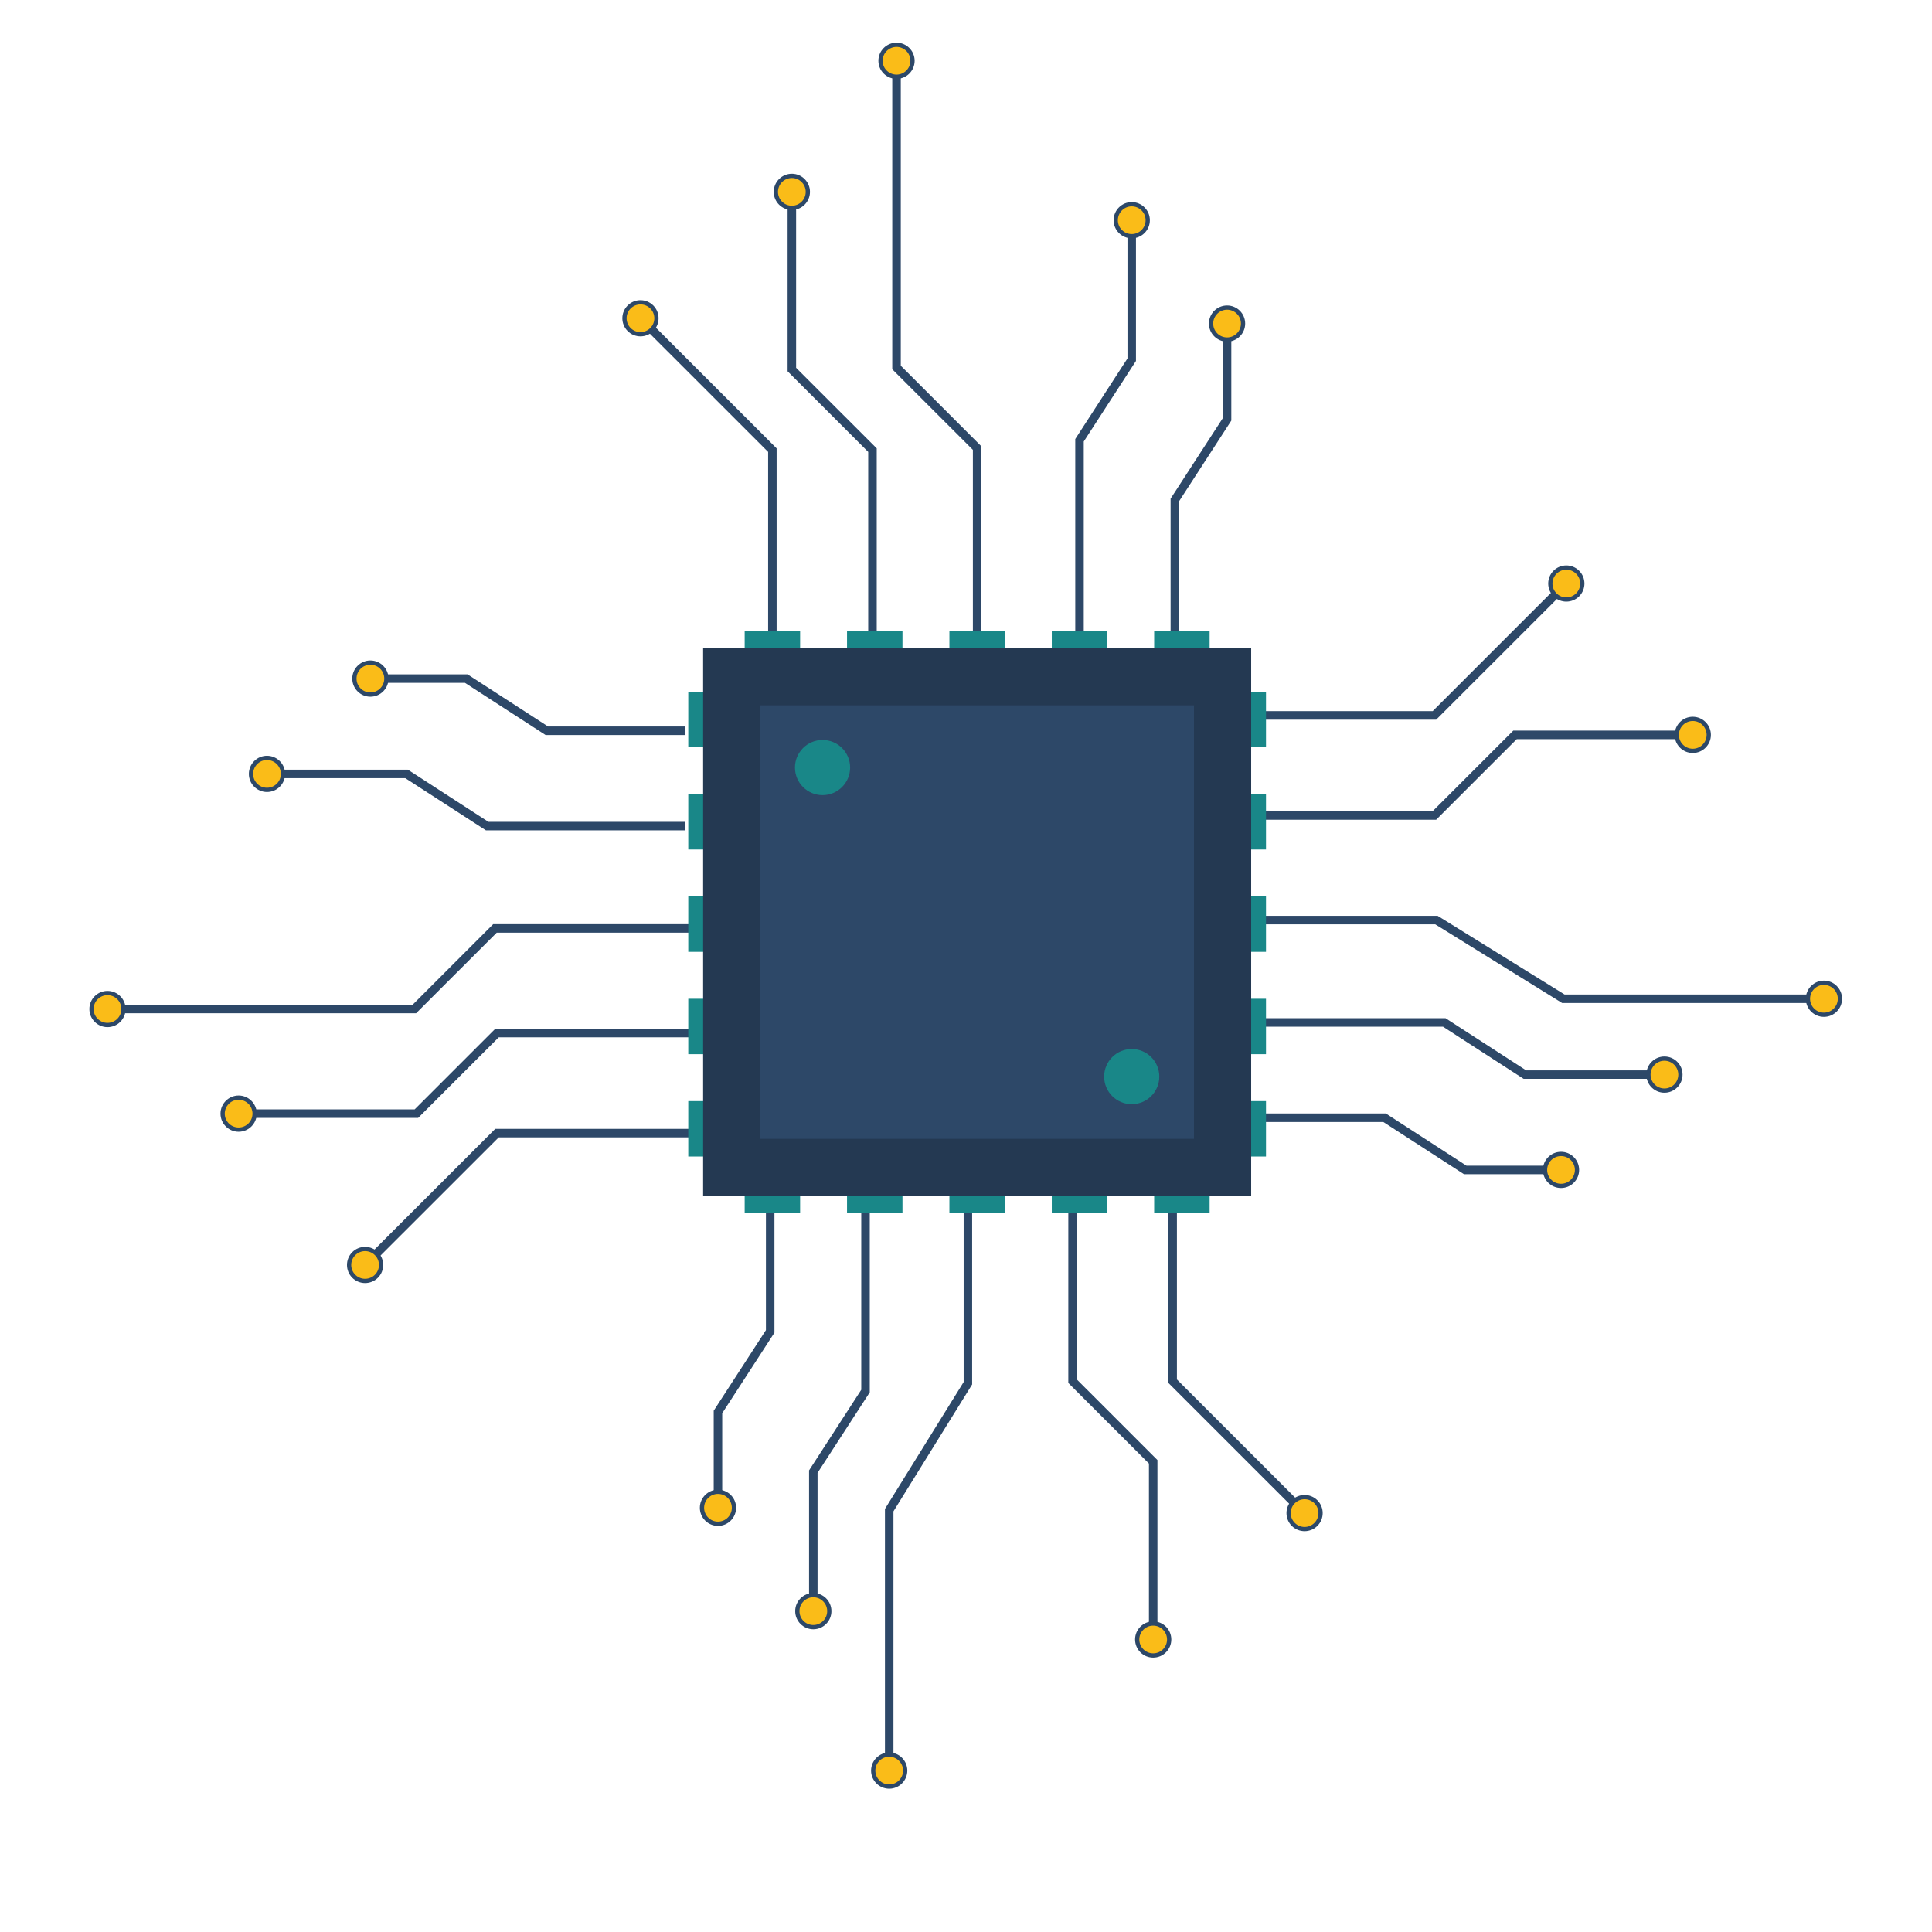 <svg xmlns="http://www.w3.org/2000/svg" xmlns:xlink="http://www.w3.org/1999/xlink" width="1024" zoomAndPan="magnify" viewBox="0 0 768 768" height="1024" preserveAspectRatio="xMidYMid meet" version="1.0"><defs><clipPath id="84705afba2"><path d="M 350 17.121 L 363 17.121 L 363 31 L 350 31 Z M 350 17.121 " clip-rule="nonzero"/></clipPath><clipPath id="d87abb4b65"><path d="M 349 17.121 L 364 17.121 L 364 32 L 349 32 Z M 349 17.121 " clip-rule="nonzero"/></clipPath><clipPath id="f5d7858f2e"><path d="M 35.609 393 L 50 393 L 50 409 L 35.609 409 Z M 35.609 393 " clip-rule="nonzero"/></clipPath><clipPath id="447336ba9f"><path d="M 717 389 L 732.359 389 L 732.359 405 L 717 405 Z M 717 389 " clip-rule="nonzero"/></clipPath><clipPath id="5fc72f4a73"><path d="M 346 696 L 361 696 L 361 711.344 L 346 711.344 Z M 346 696 " clip-rule="nonzero"/></clipPath></defs><path fill="#2d4868" d="M 308.719 257.66 L 305.344 257.66 L 305.344 179.641 L 253.141 127.461 L 255.531 125.066 L 308.719 178.234 L 308.719 257.66 " fill-opacity="1" fill-rule="nonzero"/><path fill="#fabc18" d="M 259.09 122.023 C 256.609 119.543 252.578 119.543 250.09 122.023 C 247.617 124.508 247.617 128.531 250.09 131.02 C 252.578 133.496 256.609 133.496 259.09 131.02 C 261.57 128.531 261.57 124.508 259.09 122.023 " fill-opacity="1" fill-rule="nonzero"/><path fill="#2d4868" d="M 250.699 130.41 C 252.848 132.562 256.34 132.562 258.488 130.41 C 260.645 128.27 260.645 124.766 258.488 122.617 C 256.34 120.469 252.848 120.469 250.699 122.617 C 248.547 124.766 248.547 128.27 250.699 130.41 C 252.848 132.562 248.547 128.27 250.699 130.41 Z M 259.688 121.43 C 262.488 124.23 262.488 128.801 259.688 131.605 C 256.883 134.418 252.309 134.418 249.504 131.605 C 246.691 128.801 246.691 124.23 249.504 121.43 C 252.309 118.625 256.883 118.625 259.688 121.43 C 262.488 124.23 256.883 118.625 259.688 121.43 " fill-opacity="1" fill-rule="nonzero"/><path fill="#2d4868" d="M 348.512 257.66 L 345.129 257.66 L 345.129 179.641 L 313.086 147.598 L 313.086 75.902 L 316.469 75.902 L 316.469 146.211 L 348.512 178.234 L 348.512 257.66 " fill-opacity="1" fill-rule="nonzero"/><path fill="#fabc18" d="M 321.125 76.266 C 321.125 72.762 318.285 69.91 314.777 69.91 C 311.262 69.91 308.41 72.762 308.41 76.266 C 308.41 79.773 311.262 82.621 314.777 82.621 C 318.285 82.621 321.125 79.773 321.125 76.266 " fill-opacity="1" fill-rule="nonzero"/><path fill="#2d4868" d="M 309.262 76.266 C 309.262 79.309 311.738 81.781 314.777 81.781 C 317.812 81.781 320.285 79.309 320.285 76.266 C 320.285 73.23 317.812 70.762 314.777 70.762 C 311.738 70.762 309.262 73.23 309.262 76.266 C 309.262 79.309 309.262 73.23 309.262 76.266 Z M 321.977 76.266 C 321.977 80.234 318.746 83.465 314.777 83.465 C 310.805 83.465 307.566 80.234 307.566 76.266 C 307.566 72.305 310.805 69.07 314.777 69.07 C 318.746 69.07 321.977 72.305 321.977 76.266 C 321.977 80.234 321.977 72.305 321.977 76.266 " fill-opacity="1" fill-rule="nonzero"/><path fill="#2d4868" d="M 390.121 256.84 L 386.738 256.84 L 386.738 178.82 L 354.688 146.789 L 354.688 23.801 L 358.078 23.801 L 358.078 145.383 L 390.121 177.43 L 390.121 256.84 " fill-opacity="1" fill-rule="nonzero"/><g clip-path="url(#84705afba2)"><path fill="#fabc18" d="M 362.734 24.156 C 362.734 20.648 359.895 17.801 356.387 17.801 C 352.871 17.801 350.02 20.648 350.02 24.156 C 350.02 27.66 352.871 30.512 356.387 30.512 C 359.895 30.512 362.734 27.66 362.734 24.156 " fill-opacity="1" fill-rule="nonzero"/></g><g clip-path="url(#d87abb4b65)"><path fill="#2d4868" d="M 350.863 24.156 C 350.863 27.191 353.34 29.66 356.387 29.66 C 359.422 29.66 361.895 27.191 361.895 24.156 C 361.895 21.113 359.422 18.641 356.387 18.641 C 353.34 18.641 350.863 21.113 350.863 24.156 C 350.863 27.191 350.863 21.113 350.863 24.156 Z M 363.586 24.156 C 363.586 28.125 360.348 31.352 356.387 31.352 C 352.414 31.352 349.176 28.125 349.176 24.156 C 349.176 20.188 352.414 16.957 356.387 16.957 C 360.348 16.957 363.586 20.188 363.586 24.156 C 363.586 28.125 363.586 20.188 363.586 24.156 " fill-opacity="1" fill-rule="nonzero"/></g><path fill="#2d4868" d="M 430.812 253.738 L 427.438 253.738 L 427.438 174.52 L 448.188 142.488 L 448.188 87.172 L 451.562 87.172 L 451.562 143.484 L 430.812 175.516 L 430.812 253.738 " fill-opacity="1" fill-rule="nonzero"/><path fill="#fabc18" d="M 456.238 87.535 C 456.238 84.027 453.395 81.18 449.879 81.18 C 446.371 81.18 443.527 84.027 443.527 87.535 C 443.527 91.047 446.371 93.891 449.879 93.891 C 453.395 93.891 456.238 91.047 456.238 87.535 " fill-opacity="1" fill-rule="nonzero"/><path fill="#2d4868" d="M 444.371 87.535 C 444.371 90.586 446.844 93.047 449.879 93.047 C 452.922 93.047 455.395 90.586 455.395 87.535 C 455.395 84.5 452.922 82.027 449.879 82.027 C 446.844 82.027 444.371 84.5 444.371 87.535 C 444.371 90.586 444.371 84.5 444.371 87.535 Z M 457.086 87.535 C 457.086 91.512 453.855 94.738 449.879 94.738 C 445.906 94.738 442.68 91.512 442.68 87.535 C 442.68 83.57 445.906 80.336 449.879 80.336 C 453.855 80.336 457.086 83.57 457.086 87.535 C 457.086 91.512 457.086 83.57 457.086 87.535 " fill-opacity="1" fill-rule="nonzero"/><path fill="#2d4868" d="M 468.715 253.738 L 465.328 253.738 L 465.328 198.234 L 486.09 166.211 L 486.09 128.27 L 489.465 128.27 L 489.465 167.199 L 468.715 199.238 L 468.715 253.738 " fill-opacity="1" fill-rule="nonzero"/><path fill="#fabc18" d="M 494.129 128.625 C 494.129 125.117 491.289 122.27 487.781 122.27 C 484.266 122.27 481.414 125.117 481.414 128.625 C 481.414 132.133 484.266 134.98 487.781 134.98 C 491.289 134.98 494.129 132.133 494.129 128.625 " fill-opacity="1" fill-rule="nonzero"/><path fill="#2d4868" d="M 482.266 128.625 C 482.266 131.668 484.742 134.141 487.781 134.141 C 490.816 134.141 493.289 131.668 493.289 128.625 C 493.289 125.582 490.816 123.109 487.781 123.109 C 484.742 123.109 482.266 125.582 482.266 128.625 C 482.266 131.668 482.266 125.582 482.266 128.625 Z M 494.973 128.625 C 494.973 132.602 491.75 135.824 487.781 135.824 C 483.809 135.824 480.57 132.602 480.57 128.625 C 480.57 124.648 483.809 121.43 487.781 121.43 C 491.75 121.43 494.973 124.648 494.973 128.625 C 494.973 132.602 494.973 124.648 494.973 128.625 " fill-opacity="1" fill-rule="nonzero"/><path fill="#2d4868" d="M 146.066 504.293 L 143.68 501.906 L 196.871 448.73 L 276.32 448.73 L 276.32 452.113 L 198.262 452.113 L 146.066 504.293 " fill-opacity="1" fill-rule="nonzero"/><path fill="#fabc18" d="M 140.637 498.348 C 138.148 500.832 138.148 504.855 140.637 507.336 C 143.117 509.812 147.141 509.812 149.629 507.336 C 152.109 504.855 152.109 500.824 149.629 498.348 C 147.141 495.867 143.117 495.867 140.637 498.348 " fill-opacity="1" fill-rule="nonzero"/><path fill="#2d4868" d="M 149.035 506.73 C 151.176 504.586 151.176 501.094 149.035 498.949 C 146.879 496.793 143.379 496.793 141.23 498.949 C 139.082 501.094 139.082 504.586 141.23 506.73 C 143.379 508.887 146.879 508.879 149.035 506.73 C 151.176 504.586 146.879 508.879 149.035 506.73 Z M 140.035 497.75 C 142.84 494.949 147.41 494.949 150.223 497.75 C 153.035 500.555 153.035 505.125 150.223 507.93 C 147.41 510.742 142.848 510.742 140.035 507.93 C 137.23 505.125 137.23 500.555 140.035 497.75 C 142.84 494.949 137.23 500.555 140.035 497.75 " fill-opacity="1" fill-rule="nonzero"/><path fill="#2d4868" d="M 166.223 444.375 L 94.5 444.375 L 94.5 441 L 164.824 441 L 196.871 408.957 L 276.32 408.957 L 276.32 412.34 L 198.262 412.34 L 166.223 444.375 " fill-opacity="1" fill-rule="nonzero"/><path fill="#fabc18" d="M 94.863 436.328 C 91.348 436.328 88.496 439.184 88.496 442.684 C 88.496 446.195 91.348 449.039 94.863 449.039 C 98.371 449.039 101.215 446.195 101.215 442.684 C 101.215 439.184 98.371 436.328 94.863 436.328 " fill-opacity="1" fill-rule="nonzero"/><path fill="#2d4868" d="M 94.863 448.195 C 97.898 448.195 100.371 445.727 100.371 442.684 C 100.371 439.641 97.898 437.176 94.863 437.176 C 91.82 437.176 89.348 439.641 89.348 442.684 C 89.348 445.727 91.82 448.195 94.863 448.195 C 97.898 448.195 91.82 448.195 94.863 448.195 Z M 94.863 435.484 C 98.824 435.484 102.062 438.711 102.062 442.684 C 102.062 446.652 98.824 449.887 94.863 449.887 C 90.891 449.887 87.656 446.652 87.656 442.684 C 87.656 438.711 90.891 435.484 94.863 435.484 C 98.824 435.484 90.891 435.484 94.863 435.484 " fill-opacity="1" fill-rule="nonzero"/><path fill="#2d4868" d="M 165.41 402.781 L 42.367 402.781 L 42.367 399.398 L 164.012 399.398 L 196.051 367.371 L 275.508 367.371 L 275.508 370.746 L 197.457 370.746 L 165.41 402.781 " fill-opacity="1" fill-rule="nonzero"/><path fill="#fabc18" d="M 42.723 394.742 C 39.223 394.742 36.375 397.59 36.375 401.098 C 36.375 404.602 39.223 407.453 42.723 407.453 C 46.246 407.453 49.09 404.602 49.09 401.098 C 49.09 397.59 46.246 394.742 42.723 394.742 " fill-opacity="1" fill-rule="nonzero"/><g clip-path="url(#f5d7858f2e)"><path fill="#2d4868" d="M 42.723 406.602 C 45.77 406.602 48.238 404.141 48.238 401.098 C 48.238 398.055 45.77 395.59 42.723 395.59 C 39.688 395.59 37.215 398.055 37.215 401.098 C 37.215 404.141 39.688 406.602 42.723 406.602 C 45.77 406.602 39.688 406.602 42.723 406.602 Z M 42.723 393.898 C 46.703 393.898 49.934 397.121 49.934 401.098 C 49.934 405.066 46.703 408.301 42.723 408.301 C 38.762 408.301 35.531 405.066 35.531 401.098 C 35.531 397.121 38.762 393.898 42.723 393.898 C 46.703 393.898 38.762 393.898 42.723 393.898 " fill-opacity="1" fill-rule="nonzero"/></g><path fill="#2d4868" d="M 272.402 330.066 L 193.152 330.066 L 161.102 309.324 L 105.77 309.324 L 105.77 305.941 L 162.105 305.941 L 194.152 326.691 L 272.402 326.691 L 272.402 330.066 " fill-opacity="1" fill-rule="nonzero"/><path fill="#fabc18" d="M 106.125 301.27 C 102.621 301.27 99.777 304.125 99.777 307.641 C 99.777 311.137 102.621 313.988 106.125 313.988 C 109.641 313.988 112.484 311.137 112.484 307.641 C 112.484 304.125 109.641 301.27 106.125 301.27 " fill-opacity="1" fill-rule="nonzero"/><path fill="#2d4868" d="M 106.125 313.137 C 109.172 313.137 111.652 310.676 111.652 307.641 C 111.652 304.598 109.172 302.117 106.125 302.117 C 103.09 302.117 100.625 304.598 100.625 307.641 C 100.625 310.676 103.09 313.137 106.125 313.137 C 109.172 313.137 103.09 313.137 106.125 313.137 Z M 106.125 300.434 C 110.105 300.434 113.336 303.664 113.336 307.641 C 113.336 311.602 110.105 314.828 106.125 314.828 C 102.164 314.828 98.926 311.602 98.926 307.641 C 98.926 303.664 102.164 300.434 106.125 300.434 C 110.105 300.434 102.164 300.434 106.125 300.434 " fill-opacity="1" fill-rule="nonzero"/><path fill="#2d4868" d="M 272.402 292.18 L 216.879 292.18 L 184.824 271.438 L 146.879 271.438 L 146.879 268.055 L 185.832 268.055 L 217.875 288.797 L 272.402 288.797 L 272.402 292.18 " fill-opacity="1" fill-rule="nonzero"/><path fill="#fabc18" d="M 147.242 263.398 C 143.727 263.398 140.883 266.238 140.883 269.754 C 140.883 273.258 143.727 276.109 147.242 276.109 C 150.75 276.109 153.594 273.258 153.594 269.754 C 153.594 266.238 150.75 263.398 147.242 263.398 " fill-opacity="1" fill-rule="nonzero"/><path fill="#2d4868" d="M 147.242 275.258 C 150.277 275.258 152.75 272.789 152.75 269.754 C 152.75 266.711 150.277 264.238 147.242 264.238 C 144.199 264.238 141.727 266.711 141.727 269.754 C 141.727 272.789 144.199 275.258 147.242 275.258 C 150.277 275.258 144.199 275.258 147.242 275.258 Z M 147.242 262.547 C 151.211 262.547 154.441 265.785 154.441 269.754 C 154.441 273.715 151.211 276.949 147.242 276.949 C 143.27 276.949 140.035 273.715 140.035 269.754 C 140.035 265.785 143.27 262.547 147.242 262.547 C 151.211 262.547 143.27 262.547 147.242 262.547 " fill-opacity="1" fill-rule="nonzero"/><path fill="#2d4868" d="M 570.898 286.078 L 491.449 286.078 L 491.449 282.695 L 569.5 282.695 L 621.699 230.516 L 624.094 232.91 L 570.898 286.078 " fill-opacity="1" fill-rule="nonzero"/><path fill="#fabc18" d="M 627.133 236.461 C 629.621 233.984 629.621 229.953 627.133 227.465 C 624.652 224.984 620.625 224.984 618.148 227.465 C 615.66 229.953 615.66 233.984 618.148 236.461 C 620.625 238.941 624.652 238.941 627.133 236.461 " fill-opacity="1" fill-rule="nonzero"/><path fill="#2d4868" d="M 618.742 228.074 C 616.594 230.223 616.594 233.711 618.742 235.859 C 620.891 238.016 624.391 238.016 626.535 235.859 C 628.684 233.711 628.684 230.223 626.535 228.074 C 624.391 225.922 620.891 225.922 618.742 228.074 C 616.594 230.223 620.891 225.922 618.742 228.074 Z M 627.727 237.055 C 624.922 239.859 620.348 239.859 617.543 237.055 C 614.738 234.254 614.738 229.68 617.543 226.879 C 620.348 224.066 624.922 224.066 627.727 226.879 C 630.539 229.68 630.539 234.254 627.727 237.055 C 624.922 239.859 630.539 234.254 627.727 237.055 " fill-opacity="1" fill-rule="nonzero"/><path fill="#2d4868" d="M 570.898 325.848 L 491.449 325.848 L 491.449 322.465 L 569.5 322.465 L 601.547 290.434 L 673.27 290.434 L 673.27 293.816 L 602.941 293.816 L 570.898 325.848 " fill-opacity="1" fill-rule="nonzero"/><path fill="#fabc18" d="M 672.898 298.473 C 676.422 298.473 679.262 295.633 679.262 292.125 C 679.262 288.613 676.422 285.762 672.898 285.762 C 669.398 285.762 666.547 288.613 666.547 292.125 C 666.547 295.633 669.398 298.473 672.898 298.473 " fill-opacity="1" fill-rule="nonzero"/><path fill="#2d4868" d="M 672.898 286.609 C 669.859 286.609 667.391 289.082 667.391 292.125 C 667.391 295.16 669.859 297.633 672.898 297.633 C 675.949 297.633 678.414 295.16 678.414 292.125 C 678.414 289.082 675.949 286.609 672.898 286.609 C 669.859 286.609 675.949 286.609 672.898 286.609 Z M 672.898 299.324 C 668.934 299.324 665.703 296.086 665.703 292.125 C 665.703 288.156 668.934 284.922 672.898 284.922 C 676.875 284.922 680.113 288.156 680.113 292.125 C 680.113 296.086 676.875 299.324 672.898 299.324 C 668.934 299.324 676.875 299.324 672.898 299.324 " fill-opacity="1" fill-rule="nonzero"/><path fill="#2d4868" d="M 725.398 398.711 L 620.973 398.711 L 570.535 367.434 L 492.262 367.434 L 492.262 364.059 L 571.492 364.059 L 621.941 395.328 L 725.398 395.328 L 725.398 398.711 " fill-opacity="1" fill-rule="nonzero"/><path fill="#fabc18" d="M 725.035 403.375 C 728.551 403.375 731.395 400.523 731.395 397.02 C 731.395 393.504 728.551 390.664 725.035 390.664 C 721.527 390.664 718.688 393.504 718.688 397.02 C 718.688 400.523 721.527 403.375 725.035 403.375 " fill-opacity="1" fill-rule="nonzero"/><g clip-path="url(#447336ba9f)"><path fill="#2d4868" d="M 725.035 391.504 C 722 391.504 719.527 393.984 719.527 397.02 C 719.527 400.062 722 402.531 725.035 402.531 C 728.082 402.531 730.551 400.062 730.551 397.02 C 730.551 393.984 728.082 391.504 725.035 391.504 C 722 391.504 728.082 391.504 725.035 391.504 Z M 725.035 404.215 C 721.066 404.215 717.836 400.988 717.836 397.02 C 717.836 393.051 721.066 389.812 725.035 389.812 C 729.016 389.812 732.246 393.051 732.246 397.02 C 732.246 400.988 729.016 404.215 725.035 404.215 C 721.066 404.215 729.016 404.215 725.035 404.215 " fill-opacity="1" fill-rule="nonzero"/></g><path fill="#2d4868" d="M 661.996 428.859 L 605.664 428.859 L 573.609 408.117 L 495.367 408.117 L 495.367 404.742 L 574.613 404.742 L 606.66 425.484 L 661.996 425.484 L 661.996 428.859 " fill-opacity="1" fill-rule="nonzero"/><path fill="#fabc18" d="M 661.633 433.531 C 665.148 433.531 667.992 430.688 667.992 427.176 C 667.992 423.668 665.148 420.828 661.633 420.828 C 658.125 420.828 655.285 423.668 655.285 427.176 C 655.285 430.688 658.125 433.531 661.633 433.531 " fill-opacity="1" fill-rule="nonzero"/><path fill="#2d4868" d="M 661.633 421.66 C 658.598 421.66 656.125 424.133 656.125 427.176 C 656.125 430.219 658.598 432.688 661.633 432.688 C 664.676 432.688 667.148 430.219 667.148 427.176 C 667.148 424.133 664.676 421.66 661.633 421.66 C 658.598 421.66 664.676 421.66 661.633 421.66 Z M 661.633 434.371 C 657.664 434.371 654.434 431.145 654.434 427.176 C 654.434 423.207 657.664 419.977 661.633 419.977 C 665.613 419.977 668.84 423.207 668.84 427.176 C 668.84 431.145 665.613 434.371 661.633 434.371 C 657.664 434.371 665.613 434.371 661.633 434.371 " fill-opacity="1" fill-rule="nonzero"/><path fill="#2d4868" d="M 620.891 466.754 L 581.938 466.754 L 549.895 446.012 L 495.367 446.012 L 495.367 442.621 L 550.891 442.621 L 582.926 463.371 L 620.891 463.371 L 620.891 466.754 " fill-opacity="1" fill-rule="nonzero"/><path fill="#fabc18" d="M 620.527 471.41 C 624.035 471.41 626.883 468.566 626.883 465.062 C 626.883 461.547 624.035 458.699 620.527 458.699 C 617.02 458.699 614.168 461.547 614.168 465.062 C 614.168 468.566 617.02 471.41 620.527 471.41 " fill-opacity="1" fill-rule="nonzero"/><path fill="#2d4868" d="M 620.527 459.555 C 617.492 459.555 615.02 462.02 615.02 465.062 C 615.02 468.09 617.492 470.566 620.527 470.566 C 623.562 470.566 626.043 468.09 626.043 465.062 C 626.043 462.02 623.562 459.555 620.527 459.555 C 617.492 459.555 623.562 459.555 620.527 459.555 Z M 620.527 472.25 C 616.555 472.25 613.328 469.031 613.328 465.062 C 613.328 461.086 616.555 457.855 620.527 457.855 C 624.496 457.855 627.727 461.086 627.727 465.062 C 627.727 469.031 624.496 472.25 620.527 472.25 C 616.555 472.25 624.496 472.25 620.527 472.25 " fill-opacity="1" fill-rule="nonzero"/><path fill="#2d4868" d="M 517.648 602.922 L 464.457 549.754 L 464.457 470.336 L 467.84 470.336 L 467.84 548.355 L 520.035 600.531 L 517.648 602.922 " fill-opacity="1" fill-rule="nonzero"/><path fill="#fabc18" d="M 514.094 605.965 C 516.582 608.445 520.605 608.445 523.086 605.965 C 525.566 603.488 525.566 599.457 523.086 596.977 C 520.605 594.5 516.582 594.5 514.094 596.977 C 511.613 599.457 511.613 603.488 514.094 605.965 " fill-opacity="1" fill-rule="nonzero"/><path fill="#2d4868" d="M 522.492 597.578 C 520.336 595.426 516.836 595.426 514.695 597.578 C 512.539 599.719 512.539 603.215 514.695 605.363 C 516.836 607.527 520.336 607.527 522.492 605.363 C 524.637 603.215 524.637 599.719 522.492 597.578 C 520.336 595.426 524.637 599.719 522.492 597.578 Z M 513.496 606.562 C 510.695 603.758 510.695 599.188 513.496 596.383 C 516.309 593.578 520.875 593.578 523.68 596.383 C 526.492 599.188 526.492 603.758 523.68 606.562 C 520.875 609.371 516.309 609.371 513.496 606.562 C 510.695 603.758 516.309 609.371 513.496 606.562 " fill-opacity="1" fill-rule="nonzero"/><path fill="#2d4868" d="M 460.098 652.078 L 456.723 652.078 L 456.723 581.785 L 424.672 549.754 L 424.672 470.336 L 428.055 470.336 L 428.055 548.355 L 460.098 580.391 L 460.098 652.078 " fill-opacity="1" fill-rule="nonzero"/><path fill="#fabc18" d="M 452.051 651.715 C 452.051 655.227 454.898 658.07 458.406 658.07 C 461.914 658.07 464.766 655.227 464.766 651.715 C 464.766 648.207 461.914 645.359 458.406 645.359 C 454.898 645.359 452.051 648.207 452.051 651.715 " fill-opacity="1" fill-rule="nonzero"/><path fill="#2d4868" d="M 463.914 651.715 C 463.914 648.688 461.453 646.215 458.406 646.215 C 455.371 646.215 452.891 648.688 452.891 651.715 C 452.891 654.758 455.371 657.227 458.406 657.227 C 461.453 657.227 463.914 654.758 463.914 651.715 C 463.914 648.688 463.914 654.758 463.914 651.715 Z M 451.207 651.715 C 451.207 647.754 454.438 644.516 458.406 644.516 C 462.379 644.516 465.609 647.754 465.609 651.715 C 465.609 655.691 462.379 658.926 458.406 658.926 C 454.438 658.926 451.207 655.691 451.207 651.715 C 451.207 647.754 451.207 655.691 451.207 651.715 " fill-opacity="1" fill-rule="nonzero"/><path fill="#2d4868" d="M 355.164 704.195 L 351.781 704.195 L 351.781 599.82 L 383.07 549.383 L 383.07 471.148 L 386.445 471.148 L 386.445 550.34 L 355.164 600.777 L 355.164 704.195 " fill-opacity="1" fill-rule="nonzero"/><path fill="#fabc18" d="M 347.113 703.832 C 347.113 707.348 349.957 710.188 353.48 710.188 C 356.98 710.188 359.832 707.348 359.832 703.832 C 359.832 700.328 356.98 697.477 353.48 697.477 C 349.957 697.477 347.113 700.328 347.113 703.832 " fill-opacity="1" fill-rule="nonzero"/><g clip-path="url(#5fc72f4a73)"><path fill="#2d4868" d="M 358.988 703.832 C 358.988 700.797 356.508 698.328 353.48 698.328 C 350.438 698.328 347.965 700.797 347.965 703.832 C 347.965 706.867 350.438 709.34 353.48 709.34 C 356.508 709.34 358.988 706.867 358.988 703.832 C 358.988 700.797 358.988 706.867 358.988 703.832 Z M 346.266 703.832 C 346.266 699.863 349.508 696.637 353.48 696.637 C 357.445 696.637 360.672 699.863 360.672 703.832 C 360.672 707.801 357.445 711.039 353.48 711.039 C 349.508 711.039 346.266 707.801 346.266 703.832 C 346.266 699.863 346.266 707.801 346.266 703.832 " fill-opacity="1" fill-rule="nonzero"/></g><path fill="#2d4868" d="M 324.988 640.809 L 321.613 640.809 L 321.613 584.504 L 342.363 552.465 L 342.363 474.25 L 345.746 474.25 L 345.746 553.469 L 324.988 585.5 L 324.988 640.809 " fill-opacity="1" fill-rule="nonzero"/><path fill="#fabc18" d="M 316.945 640.445 C 316.945 643.969 319.797 646.809 323.305 646.809 C 326.812 646.809 329.664 643.969 329.664 640.445 C 329.664 636.949 326.812 634.098 323.305 634.098 C 319.797 634.098 316.945 636.949 316.945 640.445 " fill-opacity="1" fill-rule="nonzero"/><path fill="#2d4868" d="M 328.82 640.445 C 328.82 637.41 326.348 634.941 323.305 634.941 C 320.27 634.941 317.797 637.41 317.797 640.445 C 317.797 643.488 320.27 645.969 323.305 645.969 C 326.348 645.969 328.82 643.488 328.82 640.445 C 328.82 637.41 328.82 643.488 328.82 640.445 Z M 316.105 640.445 C 316.105 636.484 319.332 633.25 323.305 633.25 C 327.277 633.25 330.504 636.484 330.504 640.445 C 330.504 644.426 327.277 647.66 323.305 647.66 C 319.332 647.66 316.105 644.426 316.105 640.445 C 316.105 636.484 316.105 644.426 316.105 640.445 " fill-opacity="1" fill-rule="nonzero"/><path fill="#2d4868" d="M 287.094 599.719 L 283.711 599.719 L 283.711 560.781 L 304.469 528.75 L 304.469 474.25 L 307.855 474.25 L 307.855 529.754 L 287.094 561.785 L 287.094 599.719 " fill-opacity="1" fill-rule="nonzero"/><path fill="#fabc18" d="M 279.047 599.363 C 279.047 602.879 281.887 605.711 285.41 605.711 C 288.918 605.711 291.762 602.879 291.762 599.363 C 291.762 595.848 288.918 593 285.41 593 C 281.887 593 279.047 595.848 279.047 599.363 " fill-opacity="1" fill-rule="nonzero"/><path fill="#2d4868" d="M 290.918 599.363 C 290.918 596.32 288.449 593.848 285.41 593.848 C 282.367 593.848 279.895 596.32 279.895 599.363 C 279.895 602.398 282.367 604.871 285.41 604.871 C 288.449 604.871 290.918 602.398 290.918 599.363 C 290.918 596.32 290.918 602.398 290.918 599.363 Z M 278.203 599.363 C 278.203 595.395 281.441 592.164 285.41 592.164 C 289.375 592.164 292.613 595.395 292.613 599.363 C 292.613 603.332 289.375 606.562 285.41 606.562 C 281.441 606.562 278.203 603.332 278.203 599.363 C 278.203 595.395 278.203 603.332 278.203 599.363 " fill-opacity="1" fill-rule="nonzero"/><path fill="#198788" d="M 318.059 262.742 L 296.02 262.742 L 296.02 250.934 L 318.059 250.934 L 318.059 262.742 " fill-opacity="1" fill-rule="nonzero"/><path fill="#198788" d="M 358.75 262.742 L 336.707 262.742 L 336.707 250.934 L 358.75 250.934 L 358.75 262.742 " fill-opacity="1" fill-rule="nonzero"/><path fill="#198788" d="M 399.445 262.742 L 377.406 262.742 L 377.406 250.934 L 399.445 250.934 L 399.445 262.742 " fill-opacity="1" fill-rule="nonzero"/><path fill="#198788" d="M 440.152 262.742 L 418.105 262.742 L 418.105 250.934 L 440.152 250.934 L 440.152 262.742 " fill-opacity="1" fill-rule="nonzero"/><path fill="#198788" d="M 480.844 262.742 L 458.801 262.742 L 458.801 250.934 L 480.844 250.934 L 480.844 262.742 " fill-opacity="1" fill-rule="nonzero"/><path fill="#198788" d="M 318.059 482.137 L 296.02 482.137 L 296.02 470.336 L 318.059 470.336 L 318.059 482.137 " fill-opacity="1" fill-rule="nonzero"/><path fill="#198788" d="M 358.75 482.137 L 336.707 482.137 L 336.707 470.336 L 358.75 470.336 L 358.75 482.137 " fill-opacity="1" fill-rule="nonzero"/><path fill="#198788" d="M 399.445 482.137 L 377.406 482.137 L 377.406 470.336 L 399.445 470.336 L 399.445 482.137 " fill-opacity="1" fill-rule="nonzero"/><path fill="#198788" d="M 440.152 482.137 L 418.105 482.137 L 418.105 470.336 L 440.152 470.336 L 440.152 482.137 " fill-opacity="1" fill-rule="nonzero"/><path fill="#198788" d="M 480.844 482.137 L 458.801 482.137 L 458.801 470.336 L 480.844 470.336 L 480.844 482.137 " fill-opacity="1" fill-rule="nonzero"/><path fill="#198788" d="M 503.254 437.703 L 503.254 459.734 L 491.449 459.734 L 491.449 437.703 L 503.254 437.703 " fill-opacity="1" fill-rule="nonzero"/><path fill="#198788" d="M 503.254 397.02 L 503.254 419.051 L 491.449 419.051 L 491.449 397.02 L 503.254 397.02 " fill-opacity="1" fill-rule="nonzero"/><path fill="#198788" d="M 503.254 356.336 L 503.254 378.371 L 491.449 378.371 L 491.449 356.336 L 503.254 356.336 " fill-opacity="1" fill-rule="nonzero"/><path fill="#198788" d="M 503.254 315.656 L 503.254 337.688 L 491.449 337.688 L 491.449 315.656 L 503.254 315.656 " fill-opacity="1" fill-rule="nonzero"/><path fill="#198788" d="M 503.254 274.973 L 503.254 297.004 L 491.449 297.004 L 491.449 274.973 L 503.254 274.973 " fill-opacity="1" fill-rule="nonzero"/><path fill="#198788" d="M 285.41 437.703 L 285.41 459.734 L 273.598 459.734 L 273.598 437.703 L 285.41 437.703 " fill-opacity="1" fill-rule="nonzero"/><path fill="#198788" d="M 285.41 397.02 L 285.41 419.051 L 273.598 419.051 L 273.598 397.02 L 285.41 397.02 " fill-opacity="1" fill-rule="nonzero"/><path fill="#198788" d="M 285.41 356.336 L 285.41 378.371 L 273.598 378.371 L 273.598 356.336 L 285.41 356.336 " fill-opacity="1" fill-rule="nonzero"/><path fill="#198788" d="M 285.41 315.656 L 285.41 337.688 L 273.598 337.688 L 273.598 315.656 L 285.41 315.656 " fill-opacity="1" fill-rule="nonzero"/><path fill="#198788" d="M 285.41 274.973 L 285.41 297.004 L 273.598 297.004 L 273.598 274.973 L 285.41 274.973 " fill-opacity="1" fill-rule="nonzero"/><path fill="#243952" d="M 497.359 475.426 L 279.5 475.426 L 279.5 257.66 L 497.359 257.66 L 497.359 475.426 " fill-opacity="1" fill-rule="nonzero"/><path fill="#2d4868" d="M 474.633 452.699 L 302.23 452.699 L 302.23 280.379 L 474.633 280.379 L 474.633 452.699 " fill-opacity="1" fill-rule="nonzero"/><path fill="#198788" d="M 337.938 305.113 C 337.938 311.168 333.031 316.074 326.973 316.074 C 320.926 316.074 316.012 311.168 316.012 305.113 C 316.012 299.059 320.926 294.156 326.973 294.156 C 333.031 294.156 337.938 299.059 337.938 305.113 " fill-opacity="1" fill-rule="nonzero"/><path fill="#198788" d="M 460.84 427.965 C 460.84 434.012 455.934 438.922 449.879 438.922 C 443.82 438.922 438.918 434.012 438.918 427.965 C 438.918 421.91 443.82 417.004 449.879 417.004 C 455.934 417.004 460.84 421.91 460.84 427.965 " fill-opacity="1" fill-rule="nonzero"/></svg>